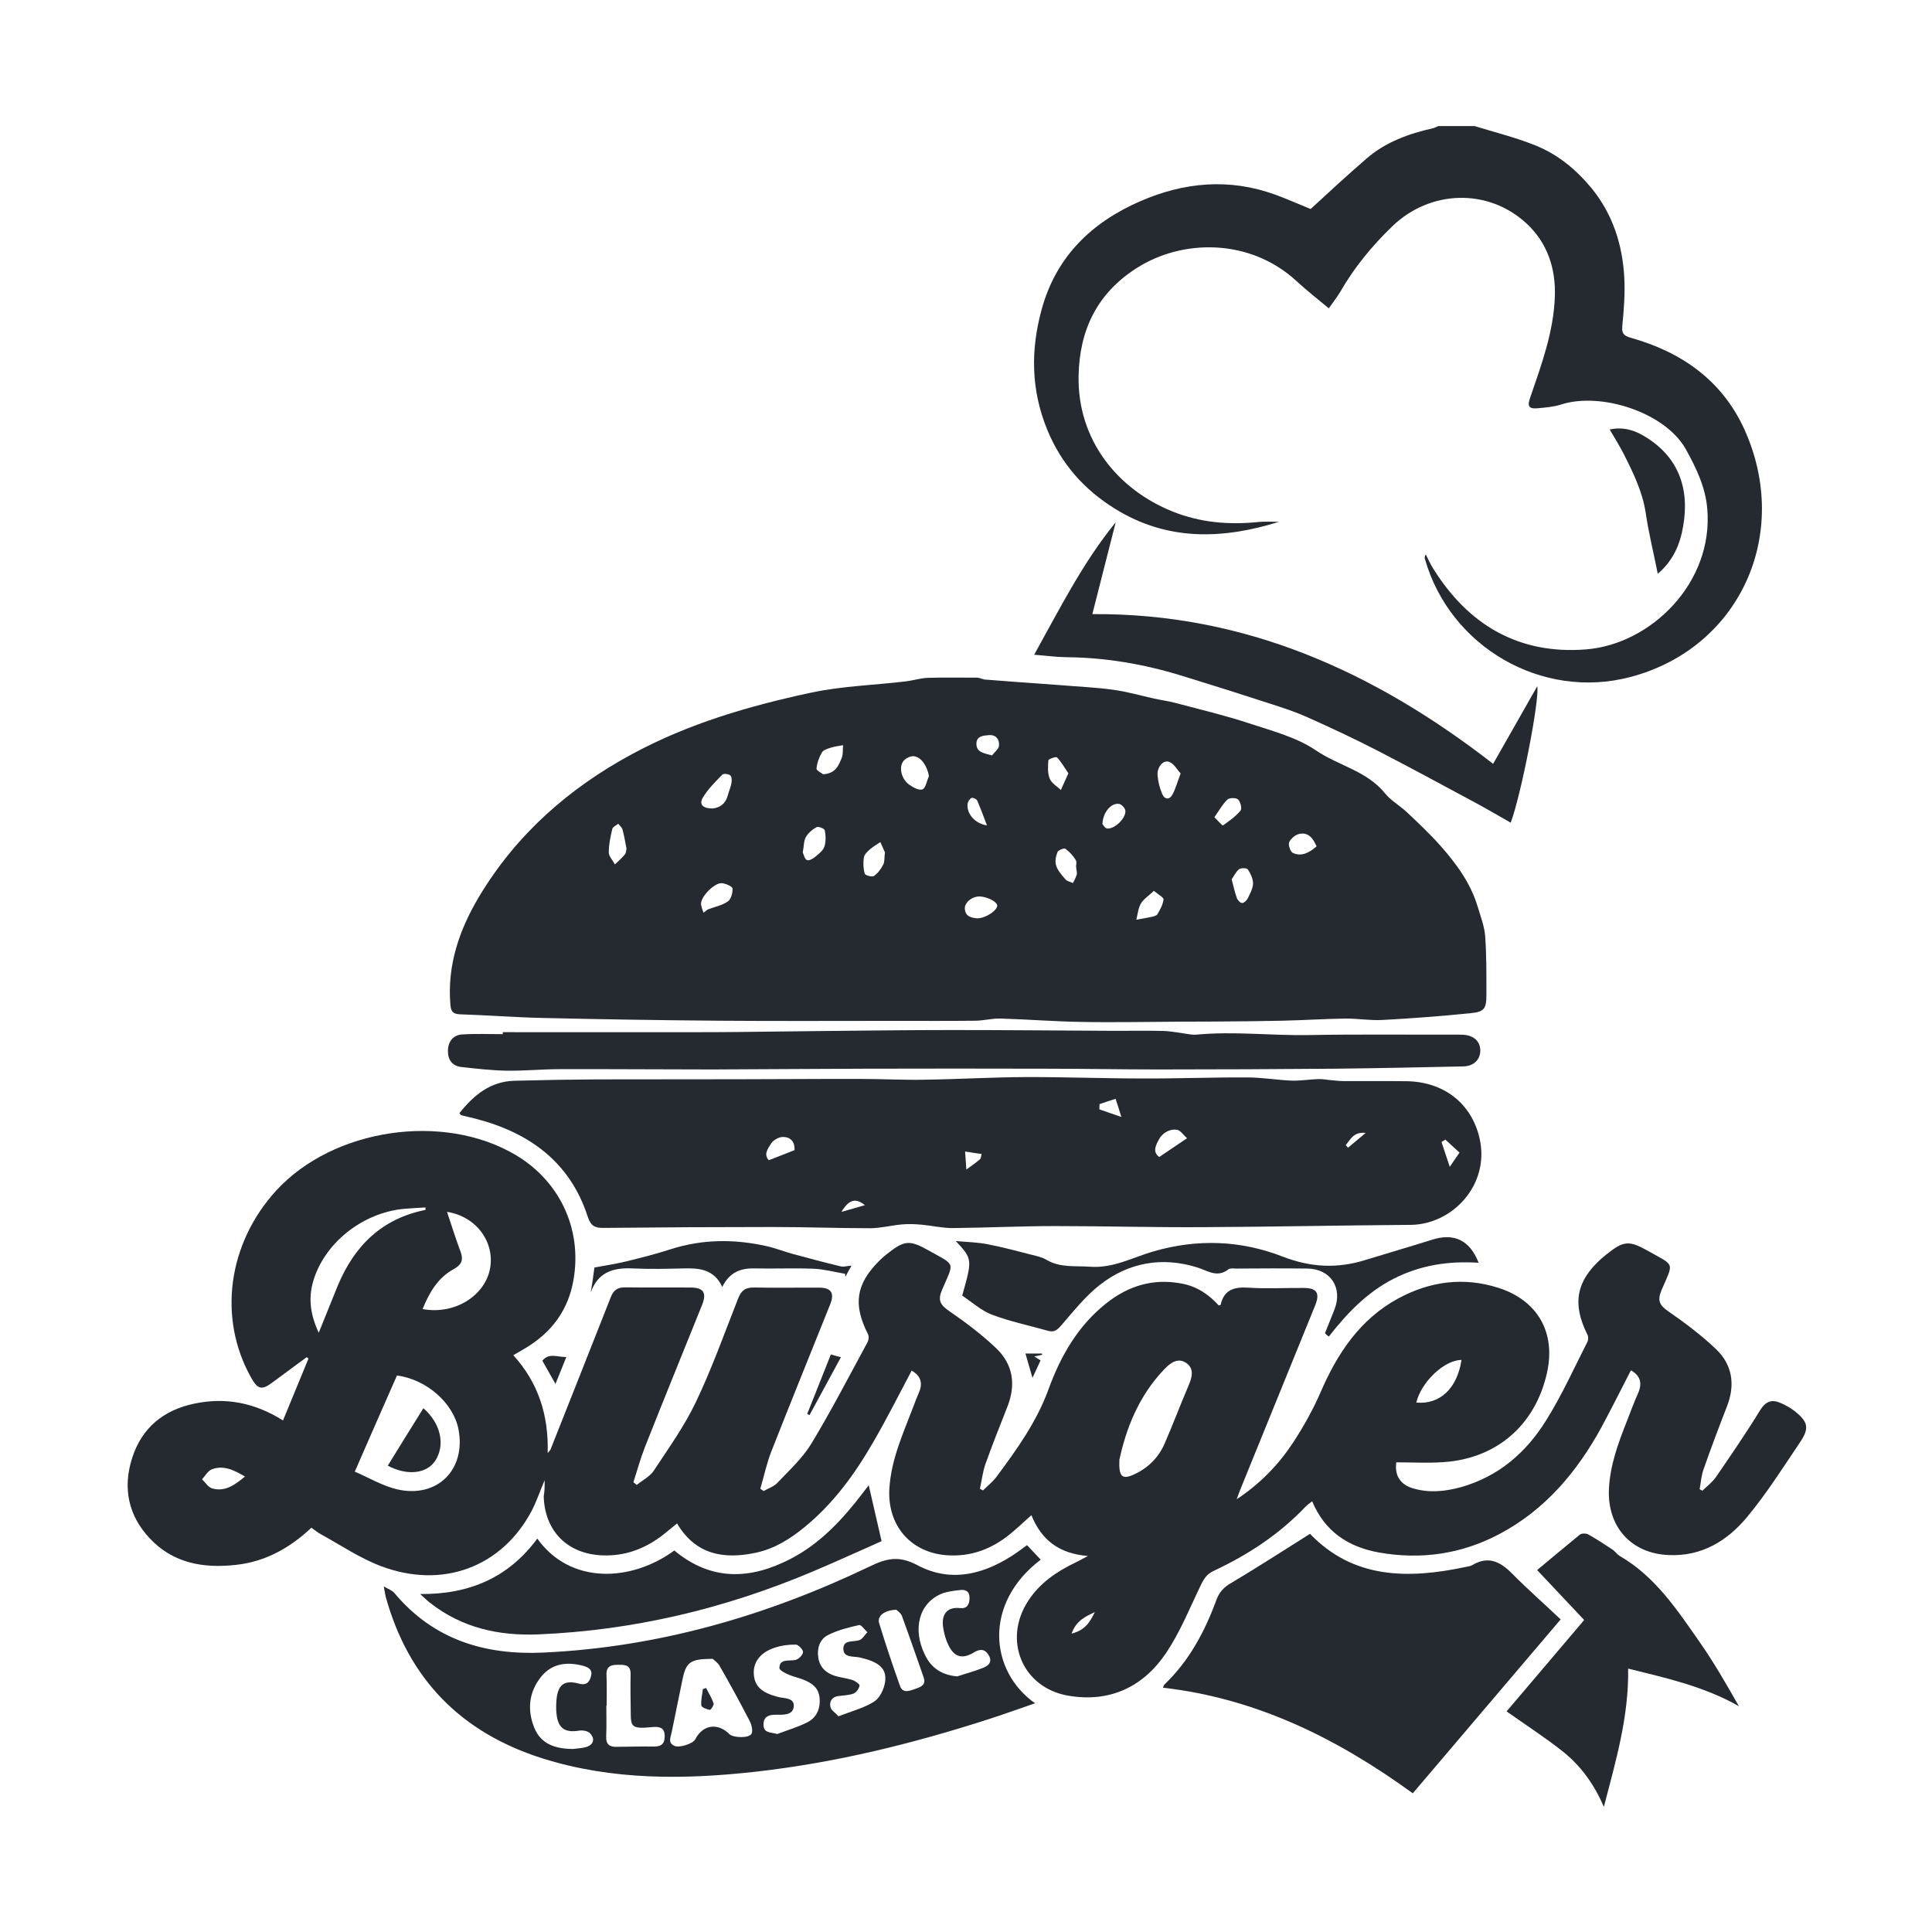 <svg xmlns="http://www.w3.org/2000/svg" xmlns:xlink="http://www.w3.org/1999/xlink" width="500" zoomAndPan="magnify" viewBox="0 0 375 375" height="500" preserveAspectRatio="xMidYMid meet" version="1.0"><defs><g/><clipPath id="e2fecd6fd5"><path d="M 200 24.465 L 342 24.465 L 342 133 L 200 133 Z M 200 24.465 " clip-rule="nonzero"/></clipPath><clipPath id="4692f1de5c"><path d="M 292 297 L 338 297 L 338 350.715 L 292 350.715 Z M 292 297 " clip-rule="nonzero"/></clipPath></defs><g fill="#000000" fill-opacity="1"><g transform="translate(156.858, 192.362)"><g><path d="M 8.688 -4.062 C 8.688 -2.727 8.422 -1.691 7.891 -0.953 C 7.359 -0.211 6.594 0.156 5.594 0.156 C 5.031 0.156 4.539 0.031 4.125 -0.219 C 3.707 -0.469 3.383 -0.828 3.156 -1.297 L 3.141 -1.297 C 3.141 -1.117 3.129 -0.879 3.109 -0.578 C 3.086 -0.273 3.062 -0.082 3.031 0 L 1 0 C 1.039 -0.457 1.062 -1.07 1.062 -1.844 L 1.062 -11.047 L 3.156 -11.047 L 3.156 -7.969 L 3.125 -6.656 L 3.156 -6.656 C 3.625 -7.688 4.484 -8.203 5.734 -8.203 C 6.68 -8.203 7.41 -7.836 7.922 -7.109 C 8.43 -6.391 8.688 -5.375 8.688 -4.062 Z M 6.516 -4.062 C 6.516 -4.969 6.379 -5.641 6.109 -6.078 C 5.836 -6.523 5.422 -6.75 4.859 -6.75 C 4.297 -6.75 3.863 -6.508 3.562 -6.031 C 3.27 -5.562 3.125 -4.879 3.125 -3.984 C 3.125 -3.129 3.27 -2.461 3.562 -1.984 C 3.852 -1.516 4.281 -1.281 4.844 -1.281 C 5.957 -1.281 6.516 -2.207 6.516 -4.062 Z M 6.516 -4.062 "/></g></g></g><g clip-path="url(#e2fecd6fd5)"><path fill="#252a30" d="M 286.199 24.465 C 290.141 25.684 294.145 26.66 297.969 28.203 C 302.297 29.922 305.883 32.859 308.879 36.477 C 313.059 41.578 314.957 47.57 315.281 54.035 C 315.43 57.062 315.195 60.117 314.898 63.141 C 314.777 64.566 314.957 65.098 316.469 65.543 C 326.34 68.301 334.258 73.82 338.586 83.34 C 347.773 103.656 337.695 125.84 316.41 131.418 C 299.215 135.926 281.398 125.516 276.566 108.461 C 276.504 108.223 276.535 107.957 276.742 107.602 C 277.215 108.52 277.602 109.469 278.164 110.328 C 285.012 121.332 294.828 127.086 307.871 126.047 C 320.441 125.039 332.625 113.117 331.379 98.734 C 331.023 94.551 329.246 90.844 327.199 87.164 C 323.168 80.02 310.746 76.043 303.039 78.504 C 301.586 78.98 299.984 79.098 298.445 79.246 C 296.723 79.395 296.426 78.832 296.992 77.23 C 299.184 70.824 301.555 64.445 301.793 57.594 C 302 52.109 300.34 47.125 296.309 43.391 C 288.867 36.477 277.574 36.836 270.25 43.922 C 266.309 47.719 262.867 51.902 260.141 56.645 C 259.52 57.684 258.746 58.664 257.918 59.848 C 255.723 58.012 253.59 56.352 251.602 54.512 C 242.5 46.176 229.426 46.414 220.652 52.02 C 212.914 56.941 209.535 64.09 209.355 72.898 C 209.09 85.504 217.062 95.055 227.559 99.266 C 232.984 101.461 238.586 101.906 244.34 101.312 C 245.586 101.195 246.887 101.285 248.254 101.285 C 237.223 104.723 226.551 105.02 216.441 98.762 C 210.453 95.055 206.008 90.07 203.277 83.43 C 200.105 75.688 200.02 67.977 202.184 60.059 C 205 49.766 211.938 43.121 221.395 39.027 C 229.871 35.352 238.648 34.551 247.512 37.781 C 249.973 38.672 252.402 39.77 254.391 40.57 C 258.035 37.219 261.594 33.926 265.238 30.785 C 268.945 27.551 273.453 25.949 278.164 24.883 C 278.52 24.793 278.848 24.613 279.203 24.465 C 281.547 24.465 283.887 24.465 286.199 24.465 Z M 286.199 24.465 " fill-opacity="1" fill-rule="nonzero"/></g><path fill="#252a30" d="M 105.715 287.305 C 104.734 289.617 104.113 291.516 103.191 293.266 C 97.41 304.18 85.852 308.539 73.844 303.945 C 69.84 302.43 66.195 299.941 62.398 297.863 C 61.719 297.508 61.125 297.004 60.441 296.527 C 56.293 300.445 51.52 303.113 45.855 303.734 C 39.543 304.449 33.613 303.469 29.047 298.574 C 24.898 294.156 23.801 288.816 25.637 283.035 C 27.508 277.133 31.746 273.691 37.703 272.445 C 43.754 271.172 49.414 272.238 54.93 275.707 C 56.617 271.586 58.25 267.641 59.879 263.695 C 59.762 263.605 59.645 263.52 59.523 263.43 C 57.301 265.062 55.078 266.723 52.855 268.352 C 50.809 269.867 50.039 269.688 48.762 267.434 C 42.242 255.867 44.195 241.363 53.652 231.043 C 64.711 219.031 86 215.855 100.051 224.16 C 109.004 229.441 113.332 239.316 111.109 249.461 C 109.922 254.77 106.84 258.684 102.273 261.5 C 101.473 262.004 100.645 262.449 99.637 263.043 C 104.469 268.383 106.512 274.641 106.305 282.055 C 106.66 281.609 106.809 281.461 106.871 281.312 C 110.781 271.438 114.695 261.59 118.578 251.715 C 119.113 250.379 119.941 249.844 121.367 249.875 C 125.574 249.934 129.785 249.875 133.996 249.906 C 136.574 249.906 137.227 250.914 136.25 253.344 C 132.543 262.539 128.809 271.703 125.16 280.93 C 124.301 283.125 123.68 285.438 122.938 287.691 C 123.145 287.867 123.383 288.047 123.59 288.223 C 124.715 287.305 126.168 286.594 126.91 285.438 C 129.785 281.078 132.867 276.777 135.094 272.09 C 138.207 265.566 140.637 258.715 143.305 251.953 C 143.898 250.438 144.758 249.875 146.359 249.906 C 150.566 249.992 154.777 249.906 158.988 249.934 C 161.328 249.934 162.012 250.973 161.152 253.137 C 157.328 262.688 153.445 272.238 149.68 281.816 C 148.789 284.133 148.285 286.562 147.574 288.965 C 147.781 289.113 148.02 289.262 148.227 289.41 C 149.145 288.875 150.211 288.551 150.895 287.809 C 153.207 285.379 155.758 283.035 157.477 280.215 C 161.359 273.809 164.797 267.137 168.387 260.523 C 168.621 260.109 168.684 259.367 168.473 258.949 C 165.539 253.195 166.133 249.223 170.699 244.684 C 171.141 244.238 171.645 243.797 172.148 243.41 C 175.559 240.711 176.508 240.621 180.273 242.727 C 185.551 245.691 185.223 244.832 182.883 250.289 C 181.992 252.336 182.438 253.227 184.188 254.441 C 187.387 256.637 190.5 258.98 193.316 261.648 C 196.668 264.824 197.23 268.797 195.512 273.098 C 194.059 276.777 192.605 280.453 191.273 284.16 C 190.738 285.703 190.562 287.363 190.203 288.965 C 190.414 289.086 190.59 289.172 190.797 289.293 C 191.688 288.402 192.695 287.633 193.438 286.621 C 197.379 281.312 201.203 276.004 203.516 269.656 C 205.859 263.223 209.238 257.289 214.781 252.93 C 219.051 249.551 223.883 248.094 229.34 249.133 C 232.273 249.668 234.586 251.211 236.543 253.375 C 236.719 253.316 236.926 253.316 236.926 253.258 C 237.578 250.32 239.566 249.758 242.293 249.934 C 245.852 250.172 249.41 249.965 252.996 249.992 C 255.605 249.992 256.258 250.973 255.25 253.434 C 250.445 265.27 245.645 277.074 240.84 288.875 C 240.605 289.441 240.395 290.035 240.039 291.012 C 244.664 287.93 248.164 284.281 250.949 280.066 C 252.996 276.953 254.832 273.66 256.316 270.25 C 259.578 262.688 263.965 256.074 271.375 252.039 C 277.574 248.688 284.125 247.801 290.914 249.992 C 298.473 252.426 302 258.684 300.281 266.395 C 298.059 276.566 290.5 283.152 280.094 283.805 C 277.07 284.012 274.043 283.836 271.02 283.836 C 270.664 286.355 271.762 288.137 274.223 288.875 C 277.363 289.824 280.508 289.5 283.621 288.641 C 290.855 286.594 296.219 281.938 300.074 275.738 C 303.129 270.875 305.5 265.594 308.109 260.465 C 308.316 260.078 308.316 259.426 308.109 259.039 C 305.113 253.047 305.945 248.629 310.895 244.238 C 311.191 243.973 311.488 243.734 311.785 243.5 C 315.164 240.801 316.172 240.711 319.906 242.816 C 325.184 245.781 324.859 244.922 322.516 250.379 C 321.656 252.426 322.07 253.316 323.82 254.531 C 327.051 256.758 330.223 259.16 333.07 261.855 C 336.273 264.914 336.836 268.797 335.203 272.98 C 333.633 277.012 332.094 281.078 330.668 285.168 C 330.223 286.414 330.137 287.75 329.898 289.055 C 330.074 289.145 330.254 289.262 330.434 289.352 C 331.32 288.461 332.359 287.719 333.07 286.684 C 336.004 282.41 338.941 278.141 341.637 273.723 C 342.734 271.973 343.922 271.555 345.641 272.328 C 346.59 272.742 347.508 273.246 348.309 273.871 C 350.945 275.945 351.242 277.191 349.406 279.918 C 346.086 284.844 342.883 289.914 339.09 294.48 C 335.266 299.078 330.285 302.133 323.91 301.836 C 316.617 301.543 311.992 296.379 312.289 289.086 C 312.496 284.398 314.098 280.098 315.785 275.828 C 316.5 274.02 317.148 272.18 317.949 270.43 C 318.781 268.531 318.453 267.047 316.559 265.98 C 314.66 269.656 312.82 273.363 310.867 276.984 C 306.121 285.672 299.926 293.059 291.004 297.773 C 283.648 301.66 275.793 302.785 267.613 301.332 C 261.742 300.266 257.145 297.301 254.688 291.398 C 254.211 291.785 253.797 292.051 253.469 292.375 C 248.371 297.773 242.266 301.777 235.594 304.895 C 234.289 305.484 233.695 306.406 233.102 307.621 C 230.938 312.102 229.07 316.785 226.312 320.879 C 221.867 327.465 215.344 330.52 207.312 329.125 C 198.445 327.582 194.621 318.359 199.543 310.766 C 201.797 307.266 205.086 305.039 208.793 303.262 C 209.414 302.965 210.008 302.637 211.164 302.016 C 205.531 301.57 202.121 298.871 200.195 294.098 C 198.742 295.371 197.469 296.617 196.074 297.746 C 192.488 300.68 188.398 302.223 183.684 301.867 C 176.656 301.305 172.211 295.996 172.625 288.938 C 172.98 283.152 175.383 278.051 177.367 272.801 C 177.664 272 177.961 271.23 178.289 270.457 C 179.176 268.559 178.793 267.078 176.953 266.039 C 174.523 270.605 172.211 275.234 169.629 279.684 C 166.043 285.941 161.832 291.785 156.172 296.41 C 153.383 298.695 150.359 300.594 146.805 301.363 C 140.547 302.727 135.031 301.809 131.418 295.699 C 130.289 296.59 129.281 297.477 128.215 298.277 C 124.863 300.742 121.16 302.047 116.98 301.898 C 110.191 301.66 105.742 297.242 105.535 290.449 C 105.715 289.441 105.715 288.609 105.715 287.305 Z M 68.863 285.645 C 71.559 286.801 74.168 288.371 76.984 289.055 C 84.812 290.922 90.504 285.289 88.992 277.43 C 88.016 272.328 82.738 267.699 77.047 266.988 C 74.375 273.039 71.738 279.059 68.863 285.645 Z M 217.273 283.332 C 217.125 286.621 217.805 287.188 219.941 286.266 C 222.695 285.051 224.801 283.035 226.02 280.277 C 227.648 276.539 229.07 272.742 230.672 269.004 C 231.383 267.344 231.887 265.625 230.168 264.496 C 228.508 263.43 227.027 264.676 225.93 265.832 C 220.977 271.023 218.547 277.398 217.273 283.332 Z M 86.77 235.223 C 87.66 237.895 88.457 240.445 89.379 242.906 C 90 244.535 89.613 245.484 88.043 246.348 C 84.961 248.035 83.328 250.883 82.027 254.086 C 88.223 255.242 94.152 251.535 95.129 246.168 C 96.047 241.008 92.371 236.082 86.77 235.223 Z M 82.59 234.84 C 82.59 234.691 82.59 234.512 82.59 234.363 C 81.227 234.453 79.832 234.512 78.469 234.629 C 70.316 235.371 62.844 241.363 60.738 248.867 C 59.82 252.188 60.293 255.305 61.867 258.684 C 63.199 255.391 64.387 252.426 65.57 249.52 C 68.805 241.777 74.141 236.527 82.59 234.84 Z M 283.68 263.965 C 280.328 263.965 275.824 268.293 274.906 272.238 C 279.469 272.652 282.82 269.539 283.68 263.965 Z M 47.547 286.594 C 45.383 285.316 43.367 284.34 41.113 285.199 C 40.344 285.496 39.84 286.473 39.215 287.129 C 39.867 287.75 40.434 288.699 41.203 288.906 C 43.633 289.59 45.531 288.285 47.547 286.594 Z M 207.992 317.082 C 210.719 316.402 211.641 314.68 212.5 312.902 C 210.75 313.762 208.91 314.504 207.992 317.082 Z M 207.992 317.082 " fill-opacity="1" fill-rule="nonzero"/><path fill="#252a30" d="M 191.066 131.832 C 185.938 131.566 205.801 132.988 205.859 132.988 C 209.238 133.285 212.648 133.402 216.027 133.879 C 218.727 134.234 221.363 135.004 224.031 135.598 C 225.395 135.895 226.758 136.074 228.121 136.43 C 232.895 137.703 237.699 138.832 242.383 140.375 C 246.859 141.855 251.633 143.074 255.426 145.652 C 259.785 148.617 265.328 149.629 268.828 153.988 C 269.984 155.41 271.703 156.359 273.066 157.637 C 275.32 159.77 277.574 161.875 279.617 164.191 C 282.703 167.691 285.457 171.426 286.82 175.996 C 287.387 177.895 288.125 179.789 288.273 181.719 C 288.543 185.484 288.512 189.281 288.512 193.047 C 288.512 195.836 288.098 196.398 285.371 196.668 C 279.707 197.23 274.043 197.676 268.383 197.973 C 265.98 198.121 263.551 197.676 261.117 197.703 C 257.027 197.766 252.906 198.031 248.816 198.121 C 244.934 198.211 241.078 198.238 237.195 198.27 C 234.824 198.297 232.422 198.297 230.051 198.297 C 223.32 198.328 216.559 198.477 209.832 198.355 C 204.645 198.27 199.453 197.852 194.238 197.703 C 192.637 197.645 191.004 198.09 189.375 198.121 C 184.215 198.18 179.059 198.148 173.871 198.148 C 162.457 198.148 151.043 198.211 139.629 198.121 C 128.184 198.031 116.742 197.852 105.328 197.586 C 99.961 197.469 94.625 197.051 89.258 196.875 C 87.895 196.816 87.539 196.312 87.422 195.035 C 86.77 187.324 89.172 180.414 93.023 173.977 C 100.258 161.938 110.426 152.98 122.699 146.363 C 133.609 140.461 145.352 137.023 157.445 134.441 C 163.582 133.137 169.75 132.988 175.887 132.246 C 177.277 132.07 178.672 131.625 180.066 131.566 C 183.297 131.477 186.527 131.535 189.789 131.535 M 180.305 150.664 C 180.008 148.766 178.82 146.898 177.34 146.781 C 176.688 146.723 175.707 147.227 175.324 147.758 C 174.434 148.977 174.965 151.168 176.391 152.238 C 177.16 152.801 178.375 153.484 179.059 153.215 C 179.68 152.949 179.887 151.555 180.305 150.664 Z M 138.355 156.922 C 139.656 156.773 140.812 156.094 141.258 154.402 C 141.465 153.602 141.82 152.832 141.969 152.031 C 142.059 151.527 142.059 150.785 141.762 150.516 C 141.438 150.223 140.457 150.102 140.223 150.34 C 138.859 151.734 137.406 153.156 136.426 154.816 C 135.625 156.121 136.426 156.953 138.355 156.922 Z M 155.816 165.465 C 155.992 165.82 156.172 166.77 156.645 166.949 C 157.09 167.125 157.922 166.594 158.395 166.176 C 159.047 165.645 159.789 165.02 160.023 164.309 C 160.32 163.328 160.293 162.203 160.086 161.164 C 160.023 160.84 158.867 160.363 158.512 160.543 C 157.684 160.988 156.852 161.699 156.406 162.5 C 155.992 163.242 156.051 164.25 155.816 165.465 Z M 159.758 150.281 C 162.188 150.16 162.754 148.59 163.344 147.195 C 163.672 146.453 163.555 145.504 163.641 144.645 C 162.812 144.793 161.98 144.883 161.18 145.148 C 160.59 145.328 159.789 145.594 159.52 146.07 C 158.988 147.016 158.574 148.113 158.484 149.184 C 158.453 149.566 159.492 150.043 159.758 150.281 Z M 229.16 150.133 C 228.508 149.422 227.887 148.234 226.938 147.879 C 225.75 147.434 224.535 148.945 224.684 150.547 C 224.801 151.762 225.098 152.98 225.574 154.078 C 226.047 155.234 226.996 155.293 227.59 154.195 C 228.184 153.098 228.508 151.824 229.16 150.133 Z M 171.766 165.438 C 171.586 165.02 171.23 164.25 170.875 163.449 C 170.195 163.922 169.422 164.34 168.801 164.902 C 168.324 165.316 167.762 165.879 167.672 166.445 C 167.527 167.48 167.555 168.578 167.852 169.59 C 167.941 169.914 169.273 170.27 169.629 170.031 C 170.402 169.5 170.992 168.668 171.438 167.809 C 171.734 167.273 171.617 166.535 171.766 165.438 Z M 208.852 168.074 C 208.852 168.047 209.059 167.336 208.793 166.918 C 208.289 166.09 207.578 165.316 206.809 164.754 C 206.539 164.574 205.414 164.992 205.266 165.375 C 204.938 166.176 204.73 167.246 205 168.016 C 205.324 168.996 206.094 169.883 206.809 170.684 C 207.133 171.07 207.754 171.16 208.258 171.398 C 208.527 170.863 208.824 170.328 209 169.738 C 209.09 169.41 208.941 168.996 208.852 168.074 Z M 239.062 170.684 C 239.449 172.109 239.684 173.234 240.07 174.305 C 240.219 174.719 240.723 175.254 241.078 175.281 C 241.434 175.281 241.969 174.809 242.176 174.395 C 242.621 173.473 243.184 172.465 243.211 171.516 C 243.242 170.598 242.738 169.559 242.203 168.758 C 242.027 168.461 240.871 168.43 240.484 168.727 C 239.863 169.23 239.508 170.062 239.062 170.684 Z M 136.547 177.152 C 136.812 176.945 137.109 176.734 137.375 176.527 C 138.68 176.023 140.133 175.758 141.258 174.984 C 141.883 174.57 142.238 173.297 142.18 172.465 C 142.148 172.051 140.902 171.516 140.16 171.426 C 138.711 171.25 135.922 174.125 136.07 175.52 C 136.129 176.055 136.367 176.586 136.547 177.152 Z M 189.672 178.25 C 191.48 178.25 194.027 176.379 193.496 175.52 C 192.992 174.719 191.598 174.184 190.531 174.035 C 188.902 173.77 187.211 175.105 187.27 176.352 C 187.359 177.98 188.633 178.129 189.672 178.25 Z M 121.602 164.695 C 121.336 163.391 121.16 162.203 120.832 161.016 C 120.715 160.602 120.27 160.246 120.004 159.891 C 119.586 160.215 118.934 160.512 118.848 160.898 C 118.492 162.383 118.164 163.922 118.164 165.438 C 118.164 166.207 118.934 166.977 119.352 167.777 C 120.004 167.156 120.715 166.562 121.277 165.852 C 121.543 165.555 121.543 165.02 121.602 164.695 Z M 223.973 172.91 C 222.992 173.859 221.984 174.48 221.453 175.371 C 220.918 176.293 220.828 177.449 220.562 178.516 C 221.512 178.336 222.488 178.188 223.438 177.98 C 223.883 177.895 224.477 177.746 224.652 177.449 C 225.188 176.559 225.723 175.578 225.84 174.57 C 225.871 174.184 224.832 173.652 223.973 172.91 Z M 207.371 150.102 C 206.629 149.004 206.008 147.906 205.176 147.016 C 205 146.809 203.516 147.312 203.488 147.582 C 203.398 148.766 203.309 150.102 203.754 151.141 C 204.109 152.031 205.176 152.625 205.918 153.336 C 206.332 152.387 206.746 151.465 207.371 150.102 Z M 235.711 158.613 C 236.453 159.355 237.281 160.305 237.371 160.215 C 238.586 159.355 239.863 158.465 240.781 157.34 C 241.109 156.953 240.781 155.617 240.309 155.172 C 239.922 154.816 238.617 154.816 238.23 155.203 C 237.312 156.062 236.691 157.25 235.711 158.613 Z M 255.547 164.277 C 254.895 162.766 254.004 161.52 252.254 161.848 C 251.484 161.996 250.566 162.738 250.238 163.449 C 250 163.984 250.445 165.316 250.949 165.555 C 252.641 166.324 254.152 165.496 255.547 164.277 Z M 213.98 159.949 C 214.129 160.098 214.457 160.75 214.871 160.809 C 216.324 160.988 218.605 158.793 218.43 157.34 C 218.367 156.836 217.688 156.094 217.211 156.035 C 215.699 155.797 214.07 157.637 213.98 159.949 Z M 192.547 146.633 C 193.02 146.008 193.852 145.387 193.91 144.703 C 194 143.578 193.379 142.57 191.926 142.688 C 190.828 142.777 189.551 142.867 189.523 144.32 C 189.492 145.98 190.828 146.156 192.547 146.633 Z M 191.57 160.215 C 190.945 158.586 190.352 156.953 189.672 155.383 C 189.551 155.086 188.812 154.758 188.574 154.879 C 188.219 155.055 187.863 155.59 187.805 156.035 C 187.598 157.785 189.047 159.801 191.57 160.215 Z M 191.57 160.215 " fill-opacity="1" fill-rule="nonzero"/><path fill="#252a30" d="M 89.172 216.062 C 91.957 212.562 95.188 209.895 99.844 209.777 C 105.211 209.629 110.574 209.539 115.941 209.508 C 125.133 209.48 134.293 209.508 143.48 209.48 C 151.426 209.48 159.371 209.391 167.316 209.422 C 171.379 209.422 175.441 209.656 179.504 209.57 C 185.965 209.48 192.43 209.094 198.891 209.062 C 206.598 209.035 214.277 209.332 221.984 209.332 C 228.688 209.359 235.387 209.094 242.086 209.125 C 244.961 209.125 247.809 209.629 250.684 209.746 C 252.402 209.805 254.152 209.508 255.902 209.449 C 256.82 209.422 257.738 209.629 258.656 209.688 C 259.371 209.746 260.051 209.836 260.762 209.836 C 264.824 209.863 268.887 209.805 272.977 209.863 C 280.27 209.953 285.637 214.195 287.18 220.93 C 289.254 230.004 281.871 237.684 273.809 237.746 C 260.379 237.832 246.949 238.129 233.488 238.191 C 223.941 238.25 214.367 237.98 204.82 237.98 C 198.148 237.98 191.508 238.309 184.84 238.367 C 182.852 238.367 180.895 237.895 178.91 237.715 C 177.664 237.598 176.359 237.535 175.113 237.656 C 173.07 237.832 171.055 238.367 169.008 238.398 C 162.664 238.398 156.32 238.16 149.945 238.16 C 139.035 238.16 128.125 238.219 117.188 238.336 C 115.496 238.367 114.668 237.98 114.074 236.145 C 110.633 225.523 102.719 219.832 92.285 217.133 C 91.336 216.895 90.414 216.688 89.469 216.449 C 89.438 216.418 89.406 216.332 89.172 216.062 Z M 230.406 220.93 C 229.695 220.305 229.129 219.387 228.449 219.297 C 226.965 219.059 225.574 219.98 224.949 221.164 C 224.477 222.055 223.559 223.539 225.008 224.574 C 226.699 223.449 228.328 222.32 230.406 220.93 Z M 154.215 223.242 C 154.305 221.551 153.383 220.633 151.871 220.691 C 151.133 220.719 150.125 221.285 149.707 221.906 C 149.086 222.887 148.137 224.07 149.234 225.199 C 150.953 224.516 152.555 223.895 154.215 223.242 Z M 280.539 221.195 C 280.301 221.344 280.031 221.52 279.797 221.668 C 280.301 223.152 280.773 224.637 281.398 226.473 C 282.199 225.316 282.672 224.637 283.293 223.715 C 282.406 222.887 281.484 222.055 280.539 221.195 Z M 213.418 214.312 C 213.418 214.641 213.387 214.996 213.387 215.324 C 214.664 215.766 215.969 216.211 217.656 216.805 C 217.184 215.262 216.918 214.434 216.531 213.277 C 215.434 213.633 214.426 213.957 213.418 214.312 Z M 187.328 223.508 C 187.418 224.844 187.477 225.91 187.566 227.008 C 188.457 226.355 189.375 225.734 190.203 225.02 C 190.441 224.812 190.414 224.367 190.531 223.984 C 189.582 223.863 188.781 223.746 187.328 223.508 Z M 167.883 233.918 C 166.043 232.438 164.77 232.852 163.316 235.223 C 164.945 234.777 166.25 234.395 167.883 233.918 Z M 261.207 222.262 C 261.355 222.441 261.504 222.617 261.652 222.766 C 262.691 221.906 263.727 221.047 265.09 219.891 C 262.66 219.652 262.125 221.223 261.207 222.262 Z M 261.207 222.262 " fill-opacity="1" fill-rule="nonzero"/><path fill="#252a30" d="M 74.496 307.918 C 75.445 308.48 76.156 308.719 76.543 309.195 C 84.129 318.27 94.09 321.293 105.504 320.762 C 127.77 319.723 148.699 313.672 168.711 304.094 C 171.914 302.551 174.375 301.809 178.109 303.824 C 184.75 307.355 191.449 305.484 197.469 301.273 C 198.09 300.828 198.715 300.383 199.336 299.91 C 200.285 300.918 201.145 301.84 202.004 302.727 C 190.797 311.238 192.074 324.379 200.906 330.605 C 197.766 331.676 194.859 332.742 191.895 333.691 C 177.191 338.438 162.277 342.113 146.891 343.863 C 132.898 345.438 118.934 345.586 105.328 341.312 C 89.527 336.332 79.27 325.922 74.852 309.875 C 74.734 309.371 74.672 308.898 74.496 307.918 Z M 138.324 321.977 C 133.848 322.008 133.137 322.598 132.395 326.336 C 131.742 329.629 131.031 332.922 130.379 336.211 C 130.199 337.16 129.547 338.289 130.941 338.883 C 131.922 339.297 134.527 338.438 134.945 337.605 C 136.398 334.758 139.301 334.316 141.586 336.598 C 142.297 337.309 145.352 337.43 145.855 336.539 C 146.18 335.945 145.883 334.758 145.5 334.02 C 143.629 330.398 141.676 326.84 139.656 323.312 C 139.301 322.688 138.59 322.242 138.324 321.977 Z M 150.863 336.57 C 152.82 335.828 154.867 335.234 156.734 334.285 C 158.215 333.543 159.078 332.121 159.105 330.312 C 159.164 327.699 157.859 326.484 154.273 325.477 C 153.148 325.148 151.281 324.32 151.281 323.758 C 151.309 321.859 153.176 322.48 154.422 322.184 C 155.043 322.035 155.844 321.207 155.875 320.672 C 155.875 320.168 154.957 319.219 154.453 319.219 C 153.059 319.188 151.605 319.395 150.301 319.84 C 147.484 320.789 146.09 322.746 146.328 325.121 C 146.535 327.375 147.93 328.562 150.953 329.363 C 152.141 329.688 154.215 329.449 154.066 331.23 C 153.918 332.98 151.992 332.832 150.598 332.832 C 149.262 332.801 148.195 333.188 148.195 334.699 C 148.168 336.449 149.559 336.184 150.863 336.57 Z M 162.754 333.129 C 165.184 332.18 167.613 331.555 169.629 330.312 C 170.758 329.598 171.586 327.879 171.793 326.484 C 172.18 323.816 170.551 322.539 166.844 321.711 C 165.656 321.441 163.613 321.828 163.699 319.93 C 163.762 318.238 165.629 318.742 166.785 318.359 C 167.406 318.152 167.82 317.352 168.355 316.816 C 167.82 316.312 167.168 315.332 166.754 315.422 C 164.648 315.895 162.516 316.43 160.617 317.41 C 159.078 318.238 158.543 319.988 158.84 321.828 C 159.164 323.695 160.379 324.766 162.102 325.297 C 163.195 325.625 164.383 325.742 165.48 326.098 C 166.012 326.277 166.875 326.898 166.844 327.168 C 166.727 327.762 166.223 328.5 165.688 328.711 C 164.738 329.066 163.672 329.066 162.664 329.215 C 161.449 329.391 160.973 330.281 161.18 331.289 C 161.242 331.883 162.012 332.328 162.754 333.129 Z M 185.789 325.387 C 187.418 324.852 189.078 324.41 190.68 323.785 C 191.777 323.371 192.695 322.66 191.926 321.293 C 191.184 320.047 190.234 319.988 188.988 320.762 C 186.766 322.094 185.223 321.648 184.098 319.336 C 183.594 318.328 183.27 317.172 183.09 316.043 C 182.676 313.672 183.535 311.832 186.352 312.129 C 187.715 312.277 188.16 311.449 188.188 310.203 C 188.219 308.867 187.418 308.48 186.32 308.629 C 185.105 308.777 183.859 308.898 182.766 309.34 C 178.375 311.152 177.043 316.223 179.562 321.266 C 180.777 323.785 182.824 325.121 185.789 325.387 Z M 111.199 339.477 C 111.82 339.387 112.738 339.355 113.598 339.148 C 115.141 338.762 115.613 337.605 114.547 336.449 C 114.133 335.977 113.066 335.797 112.383 335.918 C 109.688 336.359 108.32 335.473 108.027 332.715 C 107.906 331.766 107.938 330.785 108.027 329.805 C 108.32 326.961 109.566 326.039 112.324 326.781 C 113.598 327.137 114.281 326.75 114.668 325.535 C 115.109 324.141 114.34 323.668 113.215 323.34 C 110.102 322.512 107.164 322.836 105.062 325.418 C 102.629 328.414 102.273 331.941 103.758 335.473 C 105.062 338.555 107.816 339.445 111.199 339.477 Z M 117.75 331.051 C 117.719 331.051 117.719 331.051 117.691 331.051 C 117.691 333.07 117.75 335.055 117.66 337.074 C 117.602 338.527 118.281 339.09 119.617 339.059 C 122.078 339.031 124.539 338.973 127 339 C 128.512 339 129.074 338.289 129.016 336.836 C 128.957 335.383 128.066 335.145 126.91 335.203 C 126.258 335.234 125.637 335.324 124.984 335.352 C 122.906 335.41 122.434 334.969 122.434 332.922 C 122.402 330.281 122.344 327.613 122.402 324.973 C 122.434 323.25 121.457 323.133 120.152 323.133 C 118.785 323.133 117.66 323.25 117.719 325.062 C 117.809 327.047 117.75 329.035 117.75 331.051 Z M 173.988 312.457 C 171.645 312.516 170.223 313.672 170.637 315.035 C 171.883 319.129 173.246 323.164 174.672 327.195 C 175.234 328.77 176.508 328.203 177.637 327.82 C 178.73 327.434 179.801 327.078 179.266 325.535 C 177.871 321.562 176.508 317.586 175.055 313.641 C 174.848 313.078 174.227 312.691 173.988 312.457 Z M 173.988 312.457 " fill-opacity="1" fill-rule="nonzero"/><path fill="#252a30" d="M 254.27 297.715 C 262.66 306.465 273.273 306.523 284.449 304.152 C 284.895 304.062 285.371 304.004 285.754 303.797 C 288.867 301.926 291.211 303.113 293.492 305.426 C 296.488 308.453 299.688 311.27 302.922 314.324 C 293.227 325.742 283.738 336.867 274.223 348.078 C 259.578 337.457 243.926 329.66 225.723 327.582 C 225.84 327.344 225.871 327.109 226.02 326.961 C 230.82 322.363 233.844 316.695 236.098 310.559 C 236.66 309.016 237.551 308.066 239.004 307.234 C 244.102 304.211 249.082 300.977 254.27 297.715 Z M 254.27 297.715 " fill-opacity="1" fill-rule="nonzero"/><path fill="#252a30" d="M 97.59 200.344 C 111.168 200.344 124.746 200.375 138.355 200.344 C 144.934 200.316 151.516 200.195 158.098 200.137 C 167.023 200.047 175.945 199.93 184.867 199.93 C 194.977 199.93 205.086 200.02 215.168 200.078 C 218.695 200.105 222.223 200.02 225.781 200.105 C 227.559 200.168 229.34 200.551 231.117 200.789 C 231.504 200.848 231.887 200.848 232.273 200.82 C 239.508 200.137 246.711 201.027 253.945 200.906 C 263.578 200.73 273.215 200.848 282.879 200.82 C 283.266 200.82 283.648 200.848 284.035 200.848 C 286.051 200.969 287.324 202.125 287.324 203.902 C 287.324 205.684 286.051 206.93 284.066 206.988 C 275.766 207.168 267.434 207.344 259.133 207.434 C 247.688 207.523 236.246 207.582 224.801 207.582 C 217.57 207.582 210.305 207.434 203.07 207.434 C 191.242 207.402 179.441 207.402 167.613 207.434 C 157.801 207.461 147.988 207.551 138.176 207.582 C 128.332 207.582 118.492 207.492 108.676 207.523 C 105.211 207.523 101.711 207.879 98.242 207.82 C 95.336 207.758 92.461 207.434 89.555 207.105 C 87.688 206.898 86.887 205.594 86.945 203.844 C 87.008 202.125 87.984 200.906 89.645 200.789 C 92.285 200.613 94.953 200.73 97.59 200.73 C 97.59 200.551 97.59 200.465 97.59 200.344 Z M 97.59 200.344 " fill-opacity="1" fill-rule="nonzero"/><path fill="#252a30" d="M 289.816 148.262 C 292.664 143.25 295.48 138.328 298.383 133.195 C 298.859 135.805 295.242 154.344 293.227 159.684 C 291.031 158.438 288.867 157.16 286.676 155.973 C 280.18 152.477 273.719 148.977 267.168 145.594 C 262.777 143.34 258.273 141.234 253.766 139.219 C 251.395 138.148 248.906 137.348 246.414 136.547 C 240.691 134.68 234.973 132.871 229.25 131.121 C 221.984 128.895 214.574 127.621 206.926 127.562 C 205 127.531 203.07 127.266 200.73 127.086 C 205.68 118.188 210.156 109.23 216.559 101.371 C 215.047 107.332 213.535 113.297 212.023 119.199 C 241.641 118.988 266.84 130.41 289.816 148.262 Z M 289.816 148.262 " fill-opacity="1" fill-rule="nonzero"/><g clip-path="url(#4692f1de5c)"><path fill="#252a30" d="M 311.309 350.715 C 309.5 346.477 306.922 342.828 303.395 340.008 C 299.926 337.25 296.191 334.848 292.426 332.18 C 297.289 326.453 302.27 320.613 307.484 314.441 C 304.434 311.211 301.438 308.035 298.355 304.746 C 301.082 302.492 303.84 300.148 306.656 297.863 C 307.012 297.598 307.84 297.598 308.227 297.805 C 309.828 298.695 311.398 299.73 312.941 300.742 C 313.473 301.098 313.859 301.691 314.395 302.016 C 321.301 306.02 325.57 312.516 329.957 318.805 C 332.715 322.746 335.117 326.961 337.516 331.172 C 330.789 327.344 323.465 325.715 316.023 323.875 C 316.172 333.246 313.594 341.906 311.309 350.715 Z M 311.309 350.715 " fill-opacity="1" fill-rule="nonzero"/></g><path fill="#252a30" d="M 130.883 300.949 C 138.117 306.969 145.707 306.582 153.445 302.578 C 159.254 299.582 163.613 294.84 167.527 289.707 C 167.941 289.172 168.387 288.609 168.621 288.285 C 169.422 291.723 170.223 295.254 171.113 299.141 C 166.875 301.008 162.188 303.172 157.445 305.16 C 140.52 312.277 122.906 316.461 104.559 317.23 C 96.82 317.559 89.613 315.957 83.418 311.062 C 82.887 310.648 82.41 310.172 81.551 309.402 C 91.188 309.488 98.777 306.137 104.289 298.637 C 110.664 307.594 122.523 307.086 130.883 300.949 Z M 130.883 300.949 " fill-opacity="1" fill-rule="nonzero"/><path fill="#252a30" d="M 257.176 258.773 C 257.797 257.23 258.422 255.688 259.043 254.117 C 260.645 249.934 258.242 246.285 253.766 246.227 C 249.172 246.168 244.578 246.199 239.953 246.227 C 239.449 246.227 238.766 246.109 238.438 246.375 C 236.273 248.066 234.469 246.672 232.422 246.02 C 225.602 243.883 219.109 245.012 213.508 249.371 C 210.691 251.566 208.406 254.473 206.035 257.199 C 205.266 258.09 204.672 258.656 203.488 258.328 C 199.84 257.289 196.074 256.52 192.547 255.184 C 190.441 254.383 188.633 252.723 186.766 251.477 C 188.754 244.387 188.754 244.387 185.52 240.887 C 187.863 241.098 189.82 241.125 191.719 241.512 C 194.621 242.074 197.496 242.848 200.375 243.586 C 201.324 243.824 202.301 244.031 203.129 244.535 C 205.801 246.109 208.703 245.664 211.609 245.871 C 216.086 246.199 219.852 244.062 223.852 242.906 C 232.422 240.414 240.84 240.742 248.992 243.914 C 254.418 246.02 259.578 246.258 265.004 244.566 C 269.332 243.23 273.688 241.984 277.988 240.621 C 282.109 239.316 285.25 240.594 287 245.102 C 281.16 244.715 275.617 245.574 270.43 248.242 C 265.328 250.855 261.445 254.918 257.918 259.426 C 257.621 259.219 257.383 259.012 257.176 258.773 Z M 257.176 258.773 " fill-opacity="1" fill-rule="nonzero"/><path fill="#252a30" d="M 321.773 111.367 C 320.945 107.215 319.996 103.418 319.434 99.562 C 318.809 95.441 317.031 91.82 315.195 88.176 C 314.395 86.574 313.414 85.059 312.438 83.367 C 314.777 82.836 316.914 83.367 318.871 84.496 C 325.629 88.383 328.031 94.582 326.695 102.172 C 326.102 105.582 324.859 108.727 321.773 111.367 Z M 321.773 111.367 " fill-opacity="1" fill-rule="nonzero"/><path fill="#252a30" d="M 165.273 245.664 C 164.797 246.492 164.441 247.176 164.086 247.828 C 164.059 247.621 164.059 247.441 164.027 247.234 C 162.012 246.91 159.965 246.348 157.922 246.258 C 154.098 246.109 150.27 246.285 146.445 246.199 C 143.75 246.137 141.613 246.938 140.191 249.785 C 138.59 246.348 135.715 246.109 132.66 246.199 C 129.371 246.285 126.051 246.348 122.758 246.199 C 118.996 246.02 116.059 246.938 114.668 250.855 C 114.785 250.023 114.934 249.191 115.051 248.391 C 115.172 247.562 115.289 246.73 115.379 246.02 C 117.484 245.633 119.469 245.336 121.426 244.863 C 124.359 244.152 127.266 243.41 130.141 242.488 C 136.309 240.504 142.504 240.473 148.758 241.867 C 150.508 242.254 152.199 242.934 153.949 243.41 C 157.031 244.238 160.113 245.07 163.227 245.812 C 163.762 245.93 164.383 245.723 165.273 245.664 Z M 165.273 245.664 " fill-opacity="1" fill-rule="nonzero"/><path fill="#252a30" d="M 161.27 262.895 C 161.953 263.102 162.426 263.223 163.227 263.43 C 161.152 267.254 159.137 270.961 157.121 274.672 C 156.973 274.609 156.824 274.523 156.676 274.461 C 158.188 270.668 159.699 266.871 161.27 262.895 Z M 161.27 262.895 " fill-opacity="1" fill-rule="nonzero"/><path fill="#252a30" d="M 109.922 263.398 C 109.18 265.211 108.559 266.812 107.816 268.621 C 106.898 267.02 106.129 265.625 105.27 264.113 C 106.574 262.512 108.172 263.43 109.922 263.398 Z M 109.922 263.398 " fill-opacity="1" fill-rule="nonzero"/><path fill="#252a30" d="M 199.039 262.719 C 200.195 262.719 201.234 262.719 202.242 262.719 C 202.27 262.805 202.27 262.895 202.301 262.953 C 201.887 263.043 201.469 263.133 200.758 263.281 C 201.293 263.637 201.617 263.844 201.973 264.051 C 201.469 265.18 200.965 266.219 200.402 267.434 C 199.93 265.801 199.516 264.348 199.039 262.719 Z M 199.039 262.719 " fill-opacity="1" fill-rule="nonzero"/><path fill="#252a30" d="M 82.176 273.336 C 85.641 276.332 86.441 280.574 84.457 283.566 C 82.797 286.031 79.09 286.504 75.266 284.488 C 77.52 280.809 79.801 277.16 82.176 273.336 Z M 82.176 273.336 " fill-opacity="1" fill-rule="nonzero"/><path fill="#252a30" d="M 137.051 327.641 C 137.555 328.621 138.145 329.57 138.5 330.605 C 138.621 330.934 137.969 331.914 137.789 331.883 C 137.199 331.793 136.188 331.406 136.129 331.051 C 136.012 330.016 136.309 328.918 136.426 327.848 C 136.633 327.789 136.84 327.699 137.051 327.641 Z M 137.051 327.641 " fill-opacity="1" fill-rule="nonzero"/></svg>